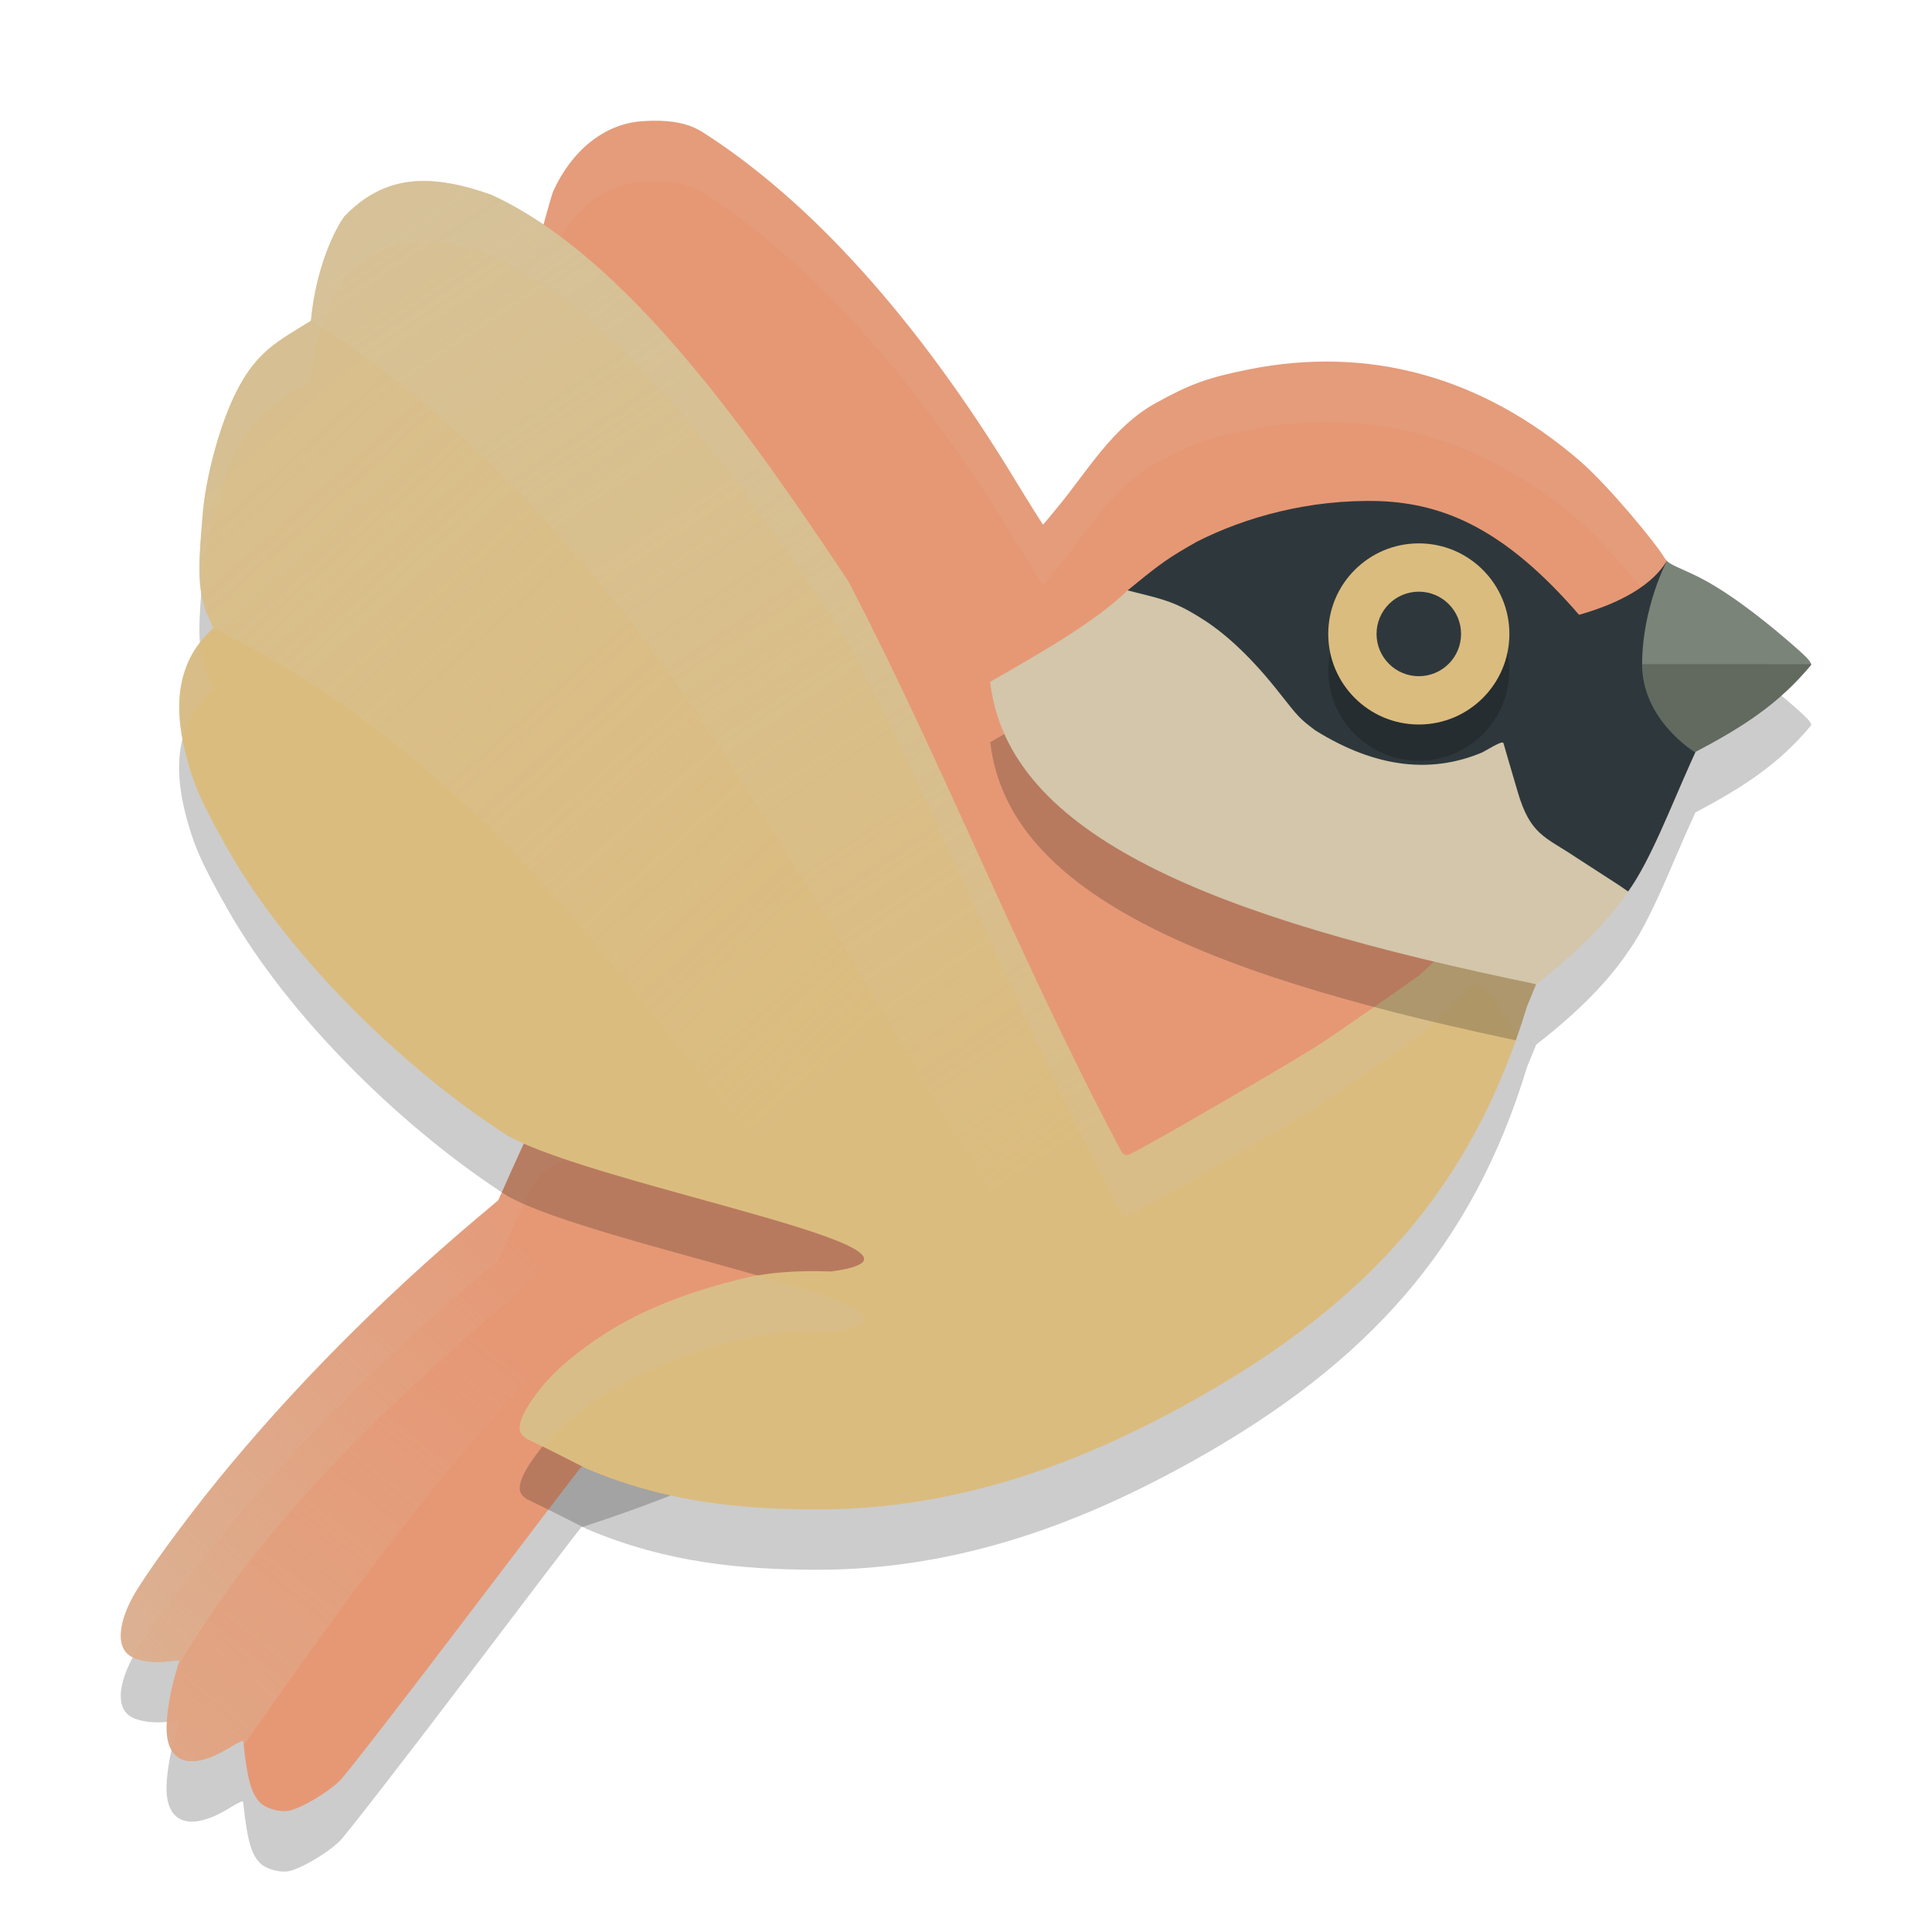 <svg xmlns="http://www.w3.org/2000/svg" xmlns:xlink="http://www.w3.org/1999/xlink" width="32" height="32" version="1.1">
 <defs>
  <linearGradient id="linearGradient24366">
   <stop style="stop-color:#d3c6aa" offset="0"/>
   <stop style="stop-color:#d3c6aa;stop-opacity:0" offset="1"/>
  </linearGradient>
  <linearGradient id="linearGradient24368" x1="10.851" x2="25.973" y1="6.316" y2="28.879" gradientTransform="matrix(0.7,0,0,0.7,-0.8,-0.8)" gradientUnits="userSpaceOnUse" xlink:href="#linearGradient24366"/>
  <linearGradient id="linearGradient24475" x1="7.503" x2="20.999" y1="11.573" y2="26.616" gradientTransform="matrix(0.7,0,0,0.7,-0.8,-0.8)" gradientUnits="userSpaceOnUse" xlink:href="#linearGradient24366"/>
  <linearGradient id="linearGradient26229" x1="4.28" x2="13.307" y1="40.068" y2="30.327" gradientTransform="matrix(0.7,0,0,0.7,-0.8,-0.8)" gradientUnits="userSpaceOnUse" xlink:href="#linearGradient24366"/>
  <linearGradient id="linearGradient26237" x1="5.404" x2="13.103" y1="42.613" y2="33.017" gradientTransform="matrix(0.7,0,0,0.7,-0.8,-0.8)" gradientUnits="userSpaceOnUse" xlink:href="#linearGradient24366"/>
 </defs>
 <path style="opacity:0.2" d="M 10.936 3.002 C 10.839 2.999 10.733 3.001 10.621 3.01 C 10.013 3.056 9.472 3.487 9.162 4.172 C 9.107 4.293 8.497 6.601 8.484 6.623 C 12.199 9.368 13.207 11.503 14.938 15.547 L 8.934 19.467 L 8.793 19.691 L 8.787 19.688 C 8.783 19.712 8.774 19.745 8.748 19.793 C 8.714 19.854 8.59 20.124 8.471 20.393 L 8.254 20.879 L 7.912 21.166 C 6.31 22.515 4.829 24.011 3.604 25.518 C 3.035 26.216 2.39 27.104 2.203 27.445 C 1.959 27.891 1.933 28.262 2.135 28.412 C 2.256 28.502 2.498 28.546 2.756 28.521 L 2.971 28.5 L 2.9 28.748 C 2.804 29.086 2.746 29.468 2.76 29.691 C 2.792 30.227 3.196 30.322 3.811 29.941 C 3.946 29.857 4.025 29.821 4.027 29.844 C 4.092 30.468 4.159 30.711 4.309 30.861 C 4.399 30.952 4.611 31.015 4.76 30.996 C 4.949 30.972 5.406 30.708 5.625 30.496 C 5.721 30.403 6.663 29.19 7.717 27.801 C 8.755 26.431 9.589 25.338 9.625 25.299 C 16.641 23.024 17.566 19.684 18.393 21.959 C 18.192 23.265 21.517 20.268 21.93 19.99 C 22.549 19.573 24.312 18.227 24.412 18.141 L 24.891 17.182 C 19.879 16.104 16.684 14.763 16.402 12.291 C 17.261 11.797 18.132 11.305 18.676 10.779 L 18.773 10.697 C 19.235 10.32 19.374 10.226 19.828 9.969 C 20.564 9.596 21.546 9.302 22.635 9.297 C 22.707 9.297 22.78 9.297 22.854 9.299 C 23.932 9.342 24.936 9.775 26.154 11.184 C 26.622 11.052 27.313 10.785 27.609 10.289 C 27.597 10.275 27.583 10.263 27.574 10.248 C 27.423 9.993 26.633 9.035 26.154 8.623 C 24.524 7.222 22.648 6.725 20.678 7.121 C 20.004 7.257 19.713 7.361 19.137 7.68 C 18.436 8.067 18.01 8.8 17.539 9.375 C 17.4 9.545 17.283 9.687 17.277 9.689 C 17.272 9.692 17.058 9.353 16.805 8.936 C 15.2 6.298 13.435 4.334 11.637 3.188 C 11.453 3.07 11.226 3.011 10.936 3.002 z"/>
 <path style="fill:#e69875" d="m 10.936,2.001 c -0.097,-0.003 -0.202,-2.736e-4 -0.314,0.008 -0.608,0.046 -1.15,0.477 -1.46,1.162 -0.055,0.121 -0.665,2.43 -0.677,2.451 3.715,2.745 4.723,4.881 6.453,8.925 l -6.003,3.92 -0.141,0.224 -0.007,-0.004 c -0.004,0.024 -0.012,0.058 -0.038,0.105 -0.034,0.061 -0.158,0.33 -0.278,0.599 L 8.253,19.88 7.913,20.167 c -1.602,1.349 -3.084,2.846 -4.309,4.352 -0.568,0.699 -1.213,1.585 -1.4,1.926 -0.244,0.445 -0.27,0.818 -0.068,0.968 0.121,0.09 0.363,0.133 0.621,0.108 l 0.215,-0.021 -0.071,0.247 c -0.097,0.338 -0.153,0.72 -0.139,0.943 0.032,0.535 0.435,0.631 1.05,0.25 0.136,-0.084 0.215,-0.12 0.217,-0.097 0.065,0.624 0.132,0.867 0.282,1.017 0.091,0.091 0.302,0.154 0.451,0.135 0.19,-0.024 0.647,-0.288 0.865,-0.5 0.096,-0.093 1.036,-1.305 2.09,-2.695 1.039,-1.369 1.873,-2.463 1.909,-2.502 7.016,-2.275 7.941,-5.616 8.768,-3.341 -0.2,1.306 3.126,-1.69 3.538,-1.967 0.62,-0.417 2.381,-1.764 2.481,-1.85 L 25.93,14.098 28.075,12.459 C 27.625,11.972 27.751,11.402 27.729,10.863 27.707,10.333 27.533,9.835 27.608,9.29 27.596,9.276 27.583,9.262 27.574,9.247 27.423,8.992 26.634,8.036 26.155,7.624 24.524,6.222 22.647,5.724 20.677,6.12 20.003,6.256 19.713,6.36 19.136,6.68 c -0.701,0.388 -1.125,1.12 -1.597,1.695 -0.139,0.17 -0.257,0.312 -0.262,0.314 -0.005,0.003 -0.218,-0.336 -0.472,-0.753 C 15.2,5.298 13.434,3.335 11.636,2.188 11.452,2.071 11.226,2.01 10.936,2.001 Z"/>
 <path style="fill:#d3c6aa;opacity:0.1" d="M 10.936 2.002 C 10.839 1.999 10.733 2.001 10.621 2.01 C 10.013 2.056 9.472 2.487 9.162 3.172 C 9.107 3.293 8.497 5.601 8.484 5.623 C 8.563 5.681 8.633 5.738 8.709 5.795 C 8.897 5.096 9.127 4.251 9.162 4.172 C 9.472 3.487 10.013 3.056 10.621 3.01 C 10.733 3.001 10.839 2.999 10.936 3.002 C 11.226 3.011 11.453 3.07 11.637 3.188 C 13.435 4.334 15.2 6.298 16.805 8.936 C 17.058 9.353 17.272 9.692 17.277 9.689 C 17.283 9.687 17.4 9.545 17.539 9.375 C 18.01 8.8 18.436 8.067 19.137 7.68 C 19.713 7.361 20.004 7.257 20.678 7.121 C 22.648 6.725 24.524 7.222 26.154 8.623 C 26.633 9.035 27.423 9.993 27.574 10.248 C 27.583 10.263 27.597 10.275 27.609 10.289 C 27.534 10.835 27.707 11.333 27.729 11.863 C 27.74 12.142 27.714 12.429 27.746 12.709 L 28.074 12.459 C 27.625 11.972 27.751 11.402 27.729 10.863 C 27.707 10.333 27.534 9.835 27.609 9.289 C 27.597 9.275 27.583 9.263 27.574 9.248 C 27.423 8.993 26.633 8.035 26.154 7.623 C 24.524 6.222 22.648 5.725 20.678 6.121 C 20.004 6.257 19.713 6.361 19.137 6.68 C 18.436 7.067 18.01 7.8 17.539 8.375 C 17.4 8.545 17.283 8.687 17.277 8.689 C 17.272 8.692 17.058 8.353 16.805 7.936 C 15.2 5.298 13.435 3.334 11.637 2.188 C 11.453 2.07 11.226 2.011 10.936 2.002 z M 14.6 14.768 L 8.934 18.467 L 8.793 18.691 L 8.787 18.688 C 8.783 18.712 8.774 18.745 8.748 18.793 C 8.714 18.854 8.59 19.124 8.471 19.393 L 8.254 19.879 L 7.912 20.166 C 6.31 21.515 4.829 23.011 3.604 24.518 C 3.035 25.216 2.39 26.104 2.203 26.445 C 1.959 26.891 1.933 27.262 2.135 27.412 C 2.153 27.426 2.178 27.436 2.201 27.447 C 2.202 27.446 2.203 27.446 2.203 27.445 C 2.39 27.104 3.035 26.216 3.604 25.518 C 4.829 24.011 6.31 22.515 7.912 21.166 L 8.254 20.879 L 8.471 20.393 C 8.59 20.124 8.714 19.854 8.748 19.793 C 8.774 19.745 8.783 19.712 8.787 19.688 L 8.793 19.691 L 8.934 19.467 L 14.938 15.547 C 14.82 15.272 14.712 15.026 14.6 14.768 z M 2.971 28.5 L 2.762 28.521 C 2.758 28.583 2.757 28.643 2.76 28.691 C 2.767 28.819 2.798 28.921 2.846 28.998 C 2.864 28.914 2.877 28.83 2.9 28.748 L 2.971 28.5 z"/>
 <path style="opacity:0.2" d="M 7.092 4 C 6.562 3.982 6.114 4.158 5.701 4.588 C 5.448 4.952 5.237 5.573 5.166 6.164 L 5.15 6.312 L 4.844 6.502 C 4.408 6.77 4.139 7.009 3.867 7.59 C 3.619 8.12 3.404 8.937 3.357 9.525 C 3.304 10.202 3.237 10.751 3.443 11.203 L 3.533 11.398 L 3.432 11.502 C 2.976 11.967 2.854 12.629 3.07 13.473 C 3.204 13.994 3.336 14.294 3.762 15.047 C 4.819 16.915 6.763 18.758 8.408 19.811 C 9.888 20.644 16.19 21.736 13.76 22.059 C 13.271 22.04 12.683 22.06 12.158 22.213 L 12.156 22.213 L 12.154 22.213 C 11.392 22.407 10.619 22.698 9.979 23.117 L 9.979 23.119 C 9.621 23.35 9.239 23.646 8.963 23.986 C 8.742 24.263 8.638 24.458 8.615 24.582 C 8.592 24.706 8.626 24.761 8.723 24.83 C 9.068 24.992 9.39 25.16 9.721 25.326 C 11.06 25.895 12.313 25.994 13.49 26 C 15.89 26.012 17.967 25.202 19.787 24.182 C 22.65 22.576 24.388 20.661 25.295 17.666 L 25.445 17.301 C 24.855 17.179 24.292 17.053 23.75 16.924 C 23.657 17.012 23.529 17.139 23.5 17.16 C 23.37 17.253 23.201 17.372 23.016 17.502 C 22.645 17.761 22.21 18.059 21.9 18.268 C 21.683 18.414 20.895 18.878 20.15 19.309 C 19.778 19.524 19.421 19.73 19.152 19.881 C 19.018 19.956 18.905 20.018 18.826 20.061 C 18.787 20.082 18.756 20.096 18.732 20.107 C 18.721 20.113 18.712 20.117 18.701 20.121 C 18.696 20.123 18.69 20.127 18.68 20.129 C 18.677 20.129 18.674 20.13 18.67 20.131 C 18.666 20.131 18.655 20.131 18.654 20.131 C 18.654 20.131 18.623 20.123 18.623 20.123 C 18.623 20.123 18.582 20.088 18.582 20.088 L 18.576 20.08 L 18.574 20.072 C 16.869 16.869 15.637 13.673 14.051 10.627 C 12.442 8.22 10.405 5.273 8.143 4.229 C 7.756 4.091 7.41 4.011 7.092 4 z"/>
 <path style="fill:#dbbc7f" d="M 5.702,3.587 C 5.449,3.952 5.238,4.573 5.167,5.164 L 5.15,5.312 4.843,5.502 C 4.408,5.77 4.138,6.009 3.866,6.589 3.618,7.12 3.403,7.936 3.357,8.525 3.303,9.202 3.238,9.751 3.444,10.203 l 0.089,0.196 -0.101,0.104 c -0.455,0.465 -0.576,1.127 -0.36,1.971 0.133,0.521 0.265,0.821 0.691,1.574 1.057,1.868 3.002,3.71 4.646,4.763 1.479,0.834 7.782,1.927 5.351,2.249 -0.489,-0.019 -1.077,0.002 -1.602,0.154 h -0.002 -0.002 c -0.763,0.194 -1.536,0.484 -2.177,0.904 v 0.001 c -0.357,0.231 -0.739,0.528 -1.015,0.868 -0.221,0.277 -0.325,0.471 -0.348,0.595 -0.023,0.124 0.011,0.179 0.107,0.248 0.345,0.162 0.668,0.331 0.998,0.497 1.339,0.568 2.594,0.668 3.77,0.674 2.4,0.012 4.478,-0.797 6.297,-1.817 2.863,-1.606 4.599,-3.521 5.506,-6.516 l 0.151,-0.366 c -0.581,-0.12 -0.512,-0.874 -1.046,-1.001 -0.043,0.034 -0.789,0.781 -0.899,0.86 -0.13,0.093 -0.299,0.212 -0.484,0.342 -0.37,0.259 -0.805,0.559 -1.115,0.767 -0.217,0.146 -1.005,0.61 -1.75,1.041 -0.372,0.215 -0.731,0.421 -1,0.572 -0.134,0.075 -0.246,0.137 -0.325,0.179 -0.04,0.021 -0.071,0.037 -0.094,0.048 -0.012,0.006 -0.021,0.01 -0.031,0.014 -0.005,0.002 -0.011,0.005 -0.021,0.007 -0.003,5.6e-4 -0.006,9.1e-4 -0.01,0.001 -0.004,4.47e-4 -0.015,1.5e-5 -0.015,0 -2.3e-4,-7e-5 -0.031,-0.007 -0.031,-0.007 -1.44e-4,-6.3e-5 -0.042,-0.035 -0.042,-0.036 l -0.004,-0.008 -0.003,-0.007 C 16.869,15.869 15.636,12.673 14.05,9.627 12.442,7.22 10.406,4.274 8.143,3.229 7.112,2.861 6.362,2.899 5.702,3.587 Z"/>
 <path style="fill:#d3c6aa;opacity:0.2" d="M 7.092 3 C 6.562 2.982 6.114 3.158 5.701 3.588 C 5.448 3.952 5.237 4.573 5.166 5.164 L 5.15 5.312 L 4.844 5.502 C 4.408 5.77 4.139 6.009 3.867 6.59 C 3.619 7.12 3.404 7.937 3.357 8.525 C 3.318 9.024 3.273 9.452 3.334 9.824 C 3.342 9.726 3.349 9.63 3.357 9.525 C 3.404 8.937 3.619 8.12 3.867 7.59 C 4.139 7.009 4.408 6.77 4.844 6.502 L 5.15 6.312 L 5.166 6.164 C 5.237 5.573 5.448 4.952 5.701 4.588 C 6.361 3.899 7.111 3.861 8.143 4.229 C 10.405 5.273 12.442 8.22 14.051 10.627 C 15.637 13.673 16.869 16.869 18.574 20.072 L 18.576 20.08 L 18.582 20.088 C 18.582 20.088 18.623 20.123 18.623 20.123 C 18.623 20.123 18.654 20.131 18.654 20.131 C 18.655 20.131 18.666 20.131 18.67 20.131 C 18.674 20.13 18.677 20.129 18.68 20.129 C 18.69 20.127 18.696 20.123 18.701 20.121 C 18.712 20.117 18.721 20.113 18.732 20.107 C 18.756 20.096 18.787 20.082 18.826 20.061 C 18.905 20.018 19.018 19.956 19.152 19.881 C 19.421 19.73 19.778 19.524 20.15 19.309 C 20.895 18.878 21.683 18.414 21.9 18.268 C 22.21 18.059 22.645 17.761 23.016 17.502 C 23.201 17.372 23.37 17.253 23.5 17.16 C 23.61 17.082 24.357 16.333 24.4 16.299 C 24.815 16.398 24.868 16.873 25.143 17.137 C 25.196 16.983 25.246 16.826 25.295 16.666 L 25.445 16.301 C 24.865 16.181 24.934 15.426 24.4 15.299 C 24.357 15.333 23.61 16.082 23.5 16.16 C 23.37 16.253 23.201 16.372 23.016 16.502 C 22.645 16.761 22.21 17.061 21.9 17.27 C 21.683 17.416 20.895 17.878 20.15 18.309 C 19.778 18.524 19.421 18.73 19.152 18.881 C 19.018 18.956 18.905 19.018 18.826 19.061 C 18.787 19.082 18.756 19.096 18.732 19.107 C 18.721 19.113 18.712 19.117 18.701 19.121 C 18.696 19.123 18.69 19.127 18.68 19.129 C 18.677 19.129 18.674 19.13 18.67 19.131 C 18.666 19.131 18.655 19.131 18.654 19.131 C 18.654 19.131 18.623 19.123 18.623 19.123 C 18.623 19.123 18.582 19.088 18.582 19.088 L 18.576 19.08 L 18.574 19.072 C 16.869 15.869 15.637 12.673 14.051 9.627 C 12.442 7.22 10.405 4.273 8.143 3.229 C 7.756 3.091 7.41 3.011 7.092 3 z M 3.311 10.645 C 2.993 11.053 2.898 11.592 3.023 12.25 C 3.093 11.963 3.227 11.711 3.432 11.502 L 3.533 11.398 L 3.443 11.203 C 3.365 11.031 3.326 10.846 3.311 10.645 z M 12.543 21.125 C 12.412 21.148 12.284 21.176 12.158 21.213 L 12.156 21.213 L 12.154 21.213 C 11.392 21.407 10.619 21.698 9.979 22.117 L 9.979 22.119 C 9.621 22.35 9.239 22.646 8.963 22.986 C 8.742 23.263 8.638 23.458 8.615 23.582 C 8.592 23.706 8.626 23.761 8.723 23.83 C 8.814 23.873 8.898 23.917 8.986 23.961 C 9.261 23.632 9.63 23.344 9.979 23.119 L 9.979 23.117 C 10.619 22.698 11.392 22.407 12.154 22.213 L 12.156 22.213 L 12.158 22.213 C 12.683 22.06 13.271 22.04 13.76 22.059 C 14.977 21.897 14.004 21.544 12.543 21.125 z"/>
 <path style="opacity:0.2" d="m 22.635,9.297 c -1.088,0.005 -2.071,0.299 -2.807,0.672 -0.455,0.257 -0.593,0.352 -1.055,0.729 l -0.098,0.082 c -0.543,0.526 -1.415,1.017 -2.273,1.512 0.292,2.562 3.709,3.912 9.043,5.01 0.653,-0.507 1.173,-1.02 1.521,-1.537 0.366,-0.505 0.704,-1.398 1.043,-2.15 l 0.072,-0.158 C 28.863,13.043 29.456,12.666 30,12.012 c 0.002,-0.052 -0.084,-0.141 -0.389,-0.402 -0.472,-0.405 -1.048,-0.849 -1.541,-1.084 -0.231,-0.11 -0.404,-0.173 -0.461,-0.236 -0.296,0.496 -0.988,0.763 -1.455,0.895 -1.218,-1.409 -2.222,-1.842 -3.301,-1.885 -0.073,-0.002 -0.146,-0.002 -0.219,-0.002 z"/>
 <path style="fill:#d3c6aa" d="m 16.402,11.292 c 0.859,-0.494 1.731,-0.987 2.274,-1.513 1.017,-0.087 2.826,1.815 4.095,2.415 0.897,0.424 1.232,-0.515 2.116,-0.125 l 0.754,1.443 1.324,1.253 c -0.348,0.517 -0.868,1.029 -1.521,1.536 -5.334,-1.098 -8.752,-2.446 -9.044,-5.009 z"/>
 <path style="fill:#2e383c" d="M 26.154,10.183 C 24.936,8.774 23.933,8.343 22.854,8.3 c -1.175,-0.036 -2.241,0.272 -3.026,0.67 -0.455,0.257 -0.592,0.352 -1.053,0.729 l -0.098,0.08 0.334,0.084 c 0.386,0.097 0.574,0.178 0.924,0.402 0.402,0.257 0.83,0.669 1.252,1.207 0.323,0.411 0.345,0.435 0.598,0.625 1.03,0.642 1.946,0.71 2.764,0.366 0.303,-0.172 0.346,-0.189 0.357,-0.142 0.007,0.03 0.111,0.384 0.23,0.788 0.211,0.726 0.46,0.751 0.957,1.085 l 0.72,0.466 0.154,0.106 c 0.366,-0.505 0.705,-1.4 1.044,-2.152 l 0.072,-0.159 C 27.337,11.383 27.405,10.614 27.609,9.288 27.313,9.785 26.622,10.051 26.154,10.183 Z"/>
 <circle style="opacity:0.2" cx="23.5" cy="11.1" r="1.5"/>
 <circle style="fill:#dbbc7f" cx="23.5" cy="10.5" r="1.5"/>
 <circle style="fill:#2e383c" cx="23.5" cy="10.5" r=".7"/>
 <path style="fill:#7a8478" d="m 27.608,9.29 c 0,0 -0.409,0.778 -0.409,1.71 0,0.932 0.875,1.459 0.875,1.459 l 0.007,-0.004 c 0.781,-0.412 1.374,-0.788 1.918,-1.443 0.002,-0.052 -0.084,-0.141 -0.388,-0.402 C 29.139,10.205 28.562,9.76 28.069,9.525 27.838,9.415 27.665,9.353 27.609,9.29 Z"/>
 <path style="opacity:0.2" d="m 27.2,11 c 0,0.932 0.875,1.459 0.875,1.459 l 0.007,-0.004 c 0.781,-0.412 1.374,-0.788 1.918,-1.442 1.48e-4,-0.004 -0.002,-0.008 -0.003,-0.012 z"/>
 <path style="opacity:0.5;fill:url(#linearGradient24368)" d="M 7.092,2.999 C 6.562,2.98 6.114,3.158 5.701,3.588 5.448,3.952 5.238,4.573 5.167,5.164 L 5.15,5.312 C 10.448,8.661 13.242,14.672 16.389,19.695 l 2.212,-0.372 V 19.106 c -0.01,-0.009 -0.02,-0.018 -0.021,-0.018 l -0.004,-0.008 -0.003,-0.007 C 16.869,15.87 15.636,12.674 14.05,9.627 12.442,7.22 10.405,4.273 8.143,3.228 7.756,3.09 7.409,3.01 7.092,2.999 Z"/>
 <path style="opacity:0.3;fill:url(#linearGradient24475)" d="M 5.15,5.312 4.843,5.502 C 4.407,5.77 4.138,6.008 3.866,6.589 3.618,7.119 3.403,7.936 3.356,8.525 3.303,9.202 3.238,9.75 3.444,10.202 l 0.089,0.196 c 5.207,2.59 7.274,6.928 10.549,10.254 0.131,0.068 0.217,0.132 0.226,0.189 l 2.082,-1.146 C 16.095,19.251 15.828,18.801 15.572,18.351 13.212,14.393 10.709,9.834 7.163,6.801 7.156,6.796 7.15,6.792 7.144,6.787 7.134,6.778 7.124,6.77 7.115,6.761 6.505,6.243 5.854,5.757 5.15,5.312 Z"/>
 <path style="opacity:0.5;fill:url(#linearGradient26229)" d="M 8.203,19.923 7.913,20.167 C 6.311,21.516 4.829,23.012 3.604,24.519 3.035,25.217 2.391,26.104 2.204,26.445 c -0.244,0.445 -0.27,0.818 -0.068,0.968 0.121,0.09 0.363,0.133 0.621,0.108 l 0.215,-0.021 -0.027,0.093 c 0.007,-0.01 0.014,-0.018 0.021,-0.029 1.734,-2.904 4.239,-4.992 6.728,-7.097 z"/>
 <path style="opacity:0.3;fill:url(#linearGradient26237)" d="m 9.674,20.483 c -2.483,2.099 -4.98,4.185 -6.71,7.082 -0.007,0.01 -0.013,0.018 -0.019,0.027 -3.696e-4,5.4e-4 -9.94e-4,8.4e-4 -0.001,0.001 l -0.044,0.154 c -0.097,0.338 -0.153,0.72 -0.139,0.943 0.032,0.535 0.435,0.631 1.05,0.25 0.136,-0.084 0.215,-0.12 0.217,-0.097 0.003,0.025 0.006,0.04 0.008,0.063 1.934,-2.758 3.927,-5.541 6.702,-8.018 z"/>
</svg>
